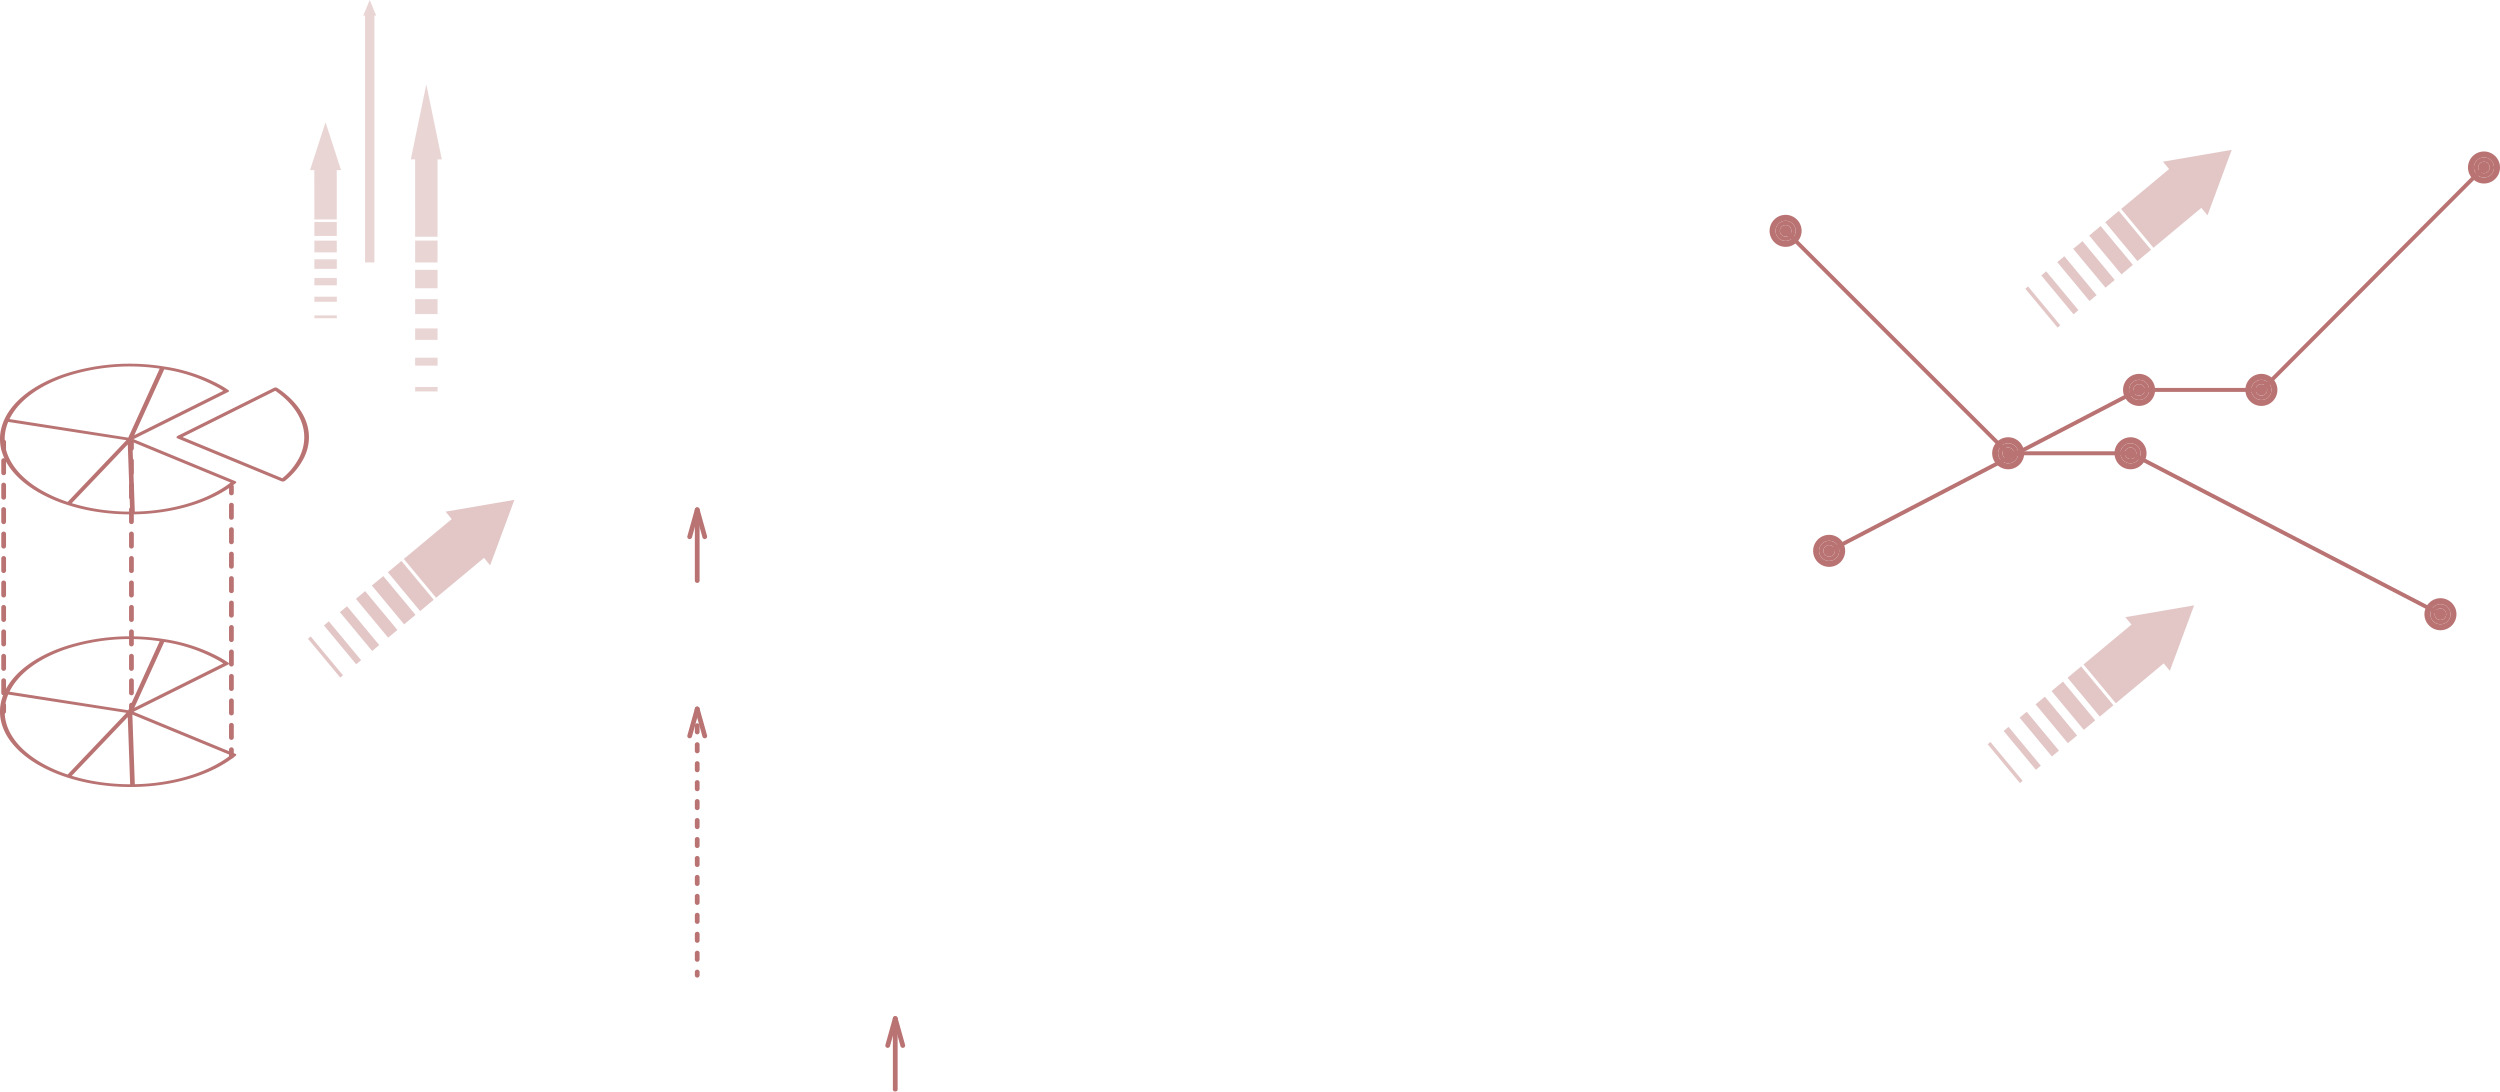 <svg xmlns="http://www.w3.org/2000/svg" width="704.553" height="307.662" viewBox="0 0 704.553 307.662"><defs><style>.a{opacity:0.55;}.b{opacity:0.4;}.c{fill:maroon;}.d{opacity:0.3;}</style></defs><g class="a"><g class="b" transform="translate(560.162 170.599)"><g transform="translate(27.02)"><path class="c" d="M423.828,135.844l-1.737-2.091-13.5,11.24L399.5,134.048,413,122.809l-1.735-2.089,19.4-3.33Z" transform="translate(-399.497 -117.39)"/></g><g transform="translate(22.517 17.219)"><path class="c" d="M400.808,127.014l9.091,10.944-3.828,3.187L396.98,130.2Z" transform="translate(-396.98 -127.014)"/></g><g transform="translate(18.012 21.477)"><g transform="translate(0 0)"><rect class="c" width="4.188" height="14.225" transform="matrix(0.769, -0.639, 0.639, 0.769, 0, 2.676)"/></g></g><g transform="translate(13.508 25.732)"><g transform="translate(0 0)"><rect class="c" width="3.395" height="14.228" transform="matrix(0.769, -0.639, 0.639, 0.769, 0, 2.169)"/></g></g><g transform="translate(9.005 29.988)"><g transform="translate(0 0)"><rect class="c" width="2.602" height="14.228" transform="translate(0 1.663) rotate(-39.717)"/></g></g><g transform="translate(4.504 34.243)"><path class="c" d="M388.3,136.529l9.089,10.943L396,148.63l-9.089-10.944Z" transform="translate(-386.912 -136.529)"/></g><g transform="translate(0 38.497)"><g transform="translate(0 0)"><rect class="c" width="1.015" height="14.228" transform="translate(0 0.648) rotate(-39.708)"/></g></g></g><g class="b" transform="translate(570.769 42.227)"><g transform="translate(27.019)"><path class="c" d="M429.757,64.092,428.02,62l-13.5,11.239L405.426,62.3l13.5-11.239-1.735-2.089,19.4-3.33Z" transform="translate(-405.426 -45.638)"/></g><g transform="translate(22.517 17.219)"><path class="c" d="M406.737,55.262l9.091,10.944L412,69.393l-9.09-10.944Z" transform="translate(-402.909 -55.262)"/></g><g transform="translate(18.012 21.477)"><g transform="translate(0 0)"><rect class="c" width="4.188" height="14.225" transform="matrix(0.769, -0.639, 0.639, 0.769, 0, 2.676)"/></g></g><g transform="translate(13.508 25.732)"><g transform="translate(0 0)"><rect class="c" width="3.395" height="14.228" transform="matrix(0.769, -0.639, 0.639, 0.769, 0, 2.169)"/></g></g><g transform="translate(9.005 29.988)"><g transform="translate(0 0)"><rect class="c" width="2.602" height="14.228" transform="translate(0 1.663) rotate(-39.717)"/></g></g><g transform="translate(4.504 34.243)"><path class="c" d="M394.23,64.777l9.089,10.943-1.389,1.158-9.089-10.944Z" transform="translate(-392.841 -64.777)"/></g><g transform="translate(0 38.497)"><g transform="translate(0 0)"><rect class="c" width="1.015" height="14.228" transform="translate(0 0.648) rotate(-39.708)"/></g></g></g><g class="b" transform="translate(86.786 140.865)"><g transform="translate(27.019 0)"><path class="c" d="M159.24,119.225l-1.737-2.091L144,128.373l-9.092-10.944,13.5-11.24-1.735-2.089,19.4-3.33Z" transform="translate(-134.909 -100.77)"/></g><g transform="translate(22.517 17.219)"><path class="c" d="M136.22,110.394l9.091,10.944-3.828,3.187-9.09-10.944Z" transform="translate(-132.392 -110.394)"/></g><g transform="translate(18.012 21.477)"><g transform="translate(0 0)"><rect class="c" width="4.188" height="14.225" transform="matrix(0.769, -0.639, 0.639, 0.769, 0, 2.676)"/></g></g><g transform="translate(13.508 25.732)"><g transform="translate(0 0)"><rect class="c" width="3.395" height="14.228" transform="matrix(0.769, -0.639, 0.639, 0.769, 0, 2.169)"/></g></g><g transform="translate(9.005 29.988)"><g transform="translate(0 0)"><rect class="c" width="2.602" height="14.228" transform="matrix(0.769, -0.639, 0.639, 0.769, 0, 1.663)"/></g></g><g transform="translate(4.504 34.243)"><path class="c" d="M123.713,119.91l9.089,10.943-1.389,1.157-9.089-10.944Z" transform="translate(-122.324 -119.91)"/></g><g transform="translate(0 38.497)"><g transform="translate(0 0)"><rect class="c" width="1.015" height="14.228" transform="matrix(0.769, -0.639, 0.639, 0.769, 0, 0.648)"/></g></g></g><g transform="translate(0 102.514)"><g transform="translate(36.367 21.386)"><path class="c" d="M92.3,94.419a.671.671,0,0,1-.671-.671V91.959a.671.671,0,0,1,1.342,0v1.789A.671.671,0,0,1,92.3,94.419Z" transform="translate(-91.625 -91.288)"/><g transform="translate(0 5.235)"><path class="c" d="M92.3,161.035a.671.671,0,0,1-.671-.671v-3.446a.671.671,0,1,1,1.342,0v3.446A.671.671,0,0,1,92.3,161.035Zm0-6.893a.671.671,0,0,1-.671-.671v-3.446a.671.671,0,1,1,1.342,0v3.446A.671.671,0,0,1,92.3,154.142Zm0-6.892a.671.671,0,0,1-.671-.671v-3.446a.671.671,0,1,1,1.342,0v3.446A.671.671,0,0,1,92.3,147.25Zm0-6.893a.671.671,0,0,1-.671-.671v-3.444a.671.671,0,1,1,1.342,0v3.444A.671.671,0,0,1,92.3,140.357Zm0-6.892a.671.671,0,0,1-.671-.671v-3.446a.671.671,0,1,1,1.342,0v3.446A.671.671,0,0,1,92.3,133.465Zm0-6.892a.671.671,0,0,1-.671-.671v-3.448a.671.671,0,1,1,1.342,0V125.9A.671.671,0,0,1,92.3,126.573Zm0-6.893a.671.671,0,0,1-.671-.671v-3.446a.671.671,0,1,1,1.342,0v3.446A.671.671,0,0,1,92.3,119.68Zm0-6.892a.671.671,0,0,1-.671-.671V108.67a.671.671,0,1,1,1.342,0v3.448A.671.671,0,0,1,92.3,112.788Zm0-6.893a.671.671,0,0,1-.671-.671v-3.446a.671.671,0,1,1,1.342,0v3.446A.671.671,0,0,1,92.3,105.9ZM92.3,99a.671.671,0,0,1-.671-.671V94.885a.671.671,0,1,1,1.342,0v3.448A.671.671,0,0,1,92.3,99Z" transform="translate(-91.625 -94.214)"/></g><g transform="translate(0 74.16)"><path class="c" d="M92.3,135.87a.671.671,0,0,1-.671-.671V133.41a.671.671,0,1,1,1.342,0V135.2A.671.671,0,0,1,92.3,135.87Z" transform="translate(-91.625 -132.739)"/></g></g><g transform="translate(0.361 21.386)"><path class="c" d="M72.171,94.419a.671.671,0,0,1-.671-.671V91.959a.671.671,0,0,1,1.342,0v1.789A.671.671,0,0,1,72.171,94.419Z" transform="translate(-71.5 -91.288)"/><g transform="translate(0 5.235)"><path class="c" d="M72.171,161.035a.671.671,0,0,1-.671-.671v-3.446a.671.671,0,1,1,1.342,0v3.446A.671.671,0,0,1,72.171,161.035Zm0-6.893a.671.671,0,0,1-.671-.671v-3.446a.671.671,0,1,1,1.342,0v3.446A.671.671,0,0,1,72.171,154.142Zm0-6.892a.671.671,0,0,1-.671-.671v-3.446a.671.671,0,1,1,1.342,0v3.446A.671.671,0,0,1,72.171,147.25Zm0-6.893a.671.671,0,0,1-.671-.671v-3.444a.671.671,0,0,1,1.342,0v3.444A.671.671,0,0,1,72.171,140.357Zm0-6.892a.671.671,0,0,1-.671-.671v-3.446a.671.671,0,0,1,1.342,0v3.446A.671.671,0,0,1,72.171,133.465Zm0-6.892a.671.671,0,0,1-.671-.671v-3.448a.671.671,0,1,1,1.342,0V125.9A.671.671,0,0,1,72.171,126.573Zm0-6.893a.671.671,0,0,1-.671-.671v-3.446a.671.671,0,1,1,1.342,0v3.446A.671.671,0,0,1,72.171,119.68Zm0-6.892a.671.671,0,0,1-.671-.671V108.67a.671.671,0,0,1,1.342,0v3.448A.671.671,0,0,1,72.171,112.788Zm0-6.893a.671.671,0,0,1-.671-.671v-3.446a.671.671,0,1,1,1.342,0v3.446A.671.671,0,0,1,72.171,105.9Zm0-6.892a.671.671,0,0,1-.671-.671V94.885a.671.671,0,0,1,1.342,0v3.448A.671.671,0,0,1,72.171,99Z" transform="translate(-71.5 -94.214)"/></g><g transform="translate(0 74.16)"><path class="c" d="M72.171,135.87a.671.671,0,0,1-.671-.671V133.41a.671.671,0,1,1,1.342,0V135.2A.671.671,0,0,1,72.171,135.87Z" transform="translate(-71.5 -132.739)"/></g></g><g transform="translate(64.545 33.947)"><path class="c" d="M108.046,101.44a.671.671,0,0,1-.671-.671V98.98a.671.671,0,1,1,1.342,0v1.789A.671.671,0,0,1,108.046,101.44Z" transform="translate(-107.375 -98.309)"/><g transform="translate(0 5.235)"><path class="c" d="M108.046,168.056a.671.671,0,0,1-.671-.671v-3.446a.671.671,0,1,1,1.342,0v3.446A.671.671,0,0,1,108.046,168.056Zm0-6.893a.67.67,0,0,1-.671-.671v-3.446a.671.671,0,1,1,1.342,0v3.446A.67.67,0,0,1,108.046,161.163Zm0-6.892a.671.671,0,0,1-.671-.671v-3.446a.671.671,0,1,1,1.342,0V153.6A.671.671,0,0,1,108.046,154.271Zm0-6.893a.671.671,0,0,1-.671-.671v-3.444a.671.671,0,0,1,1.342,0v3.444A.671.671,0,0,1,108.046,147.378Zm0-6.892a.671.671,0,0,1-.671-.671v-3.446a.671.671,0,1,1,1.342,0v3.446A.671.671,0,0,1,108.046,140.486Zm0-6.892a.671.671,0,0,1-.671-.671v-3.448a.671.671,0,0,1,1.342,0v3.448A.671.671,0,0,1,108.046,133.594Zm0-6.893a.671.671,0,0,1-.671-.671v-3.446a.671.671,0,0,1,1.342,0v3.446A.671.671,0,0,1,108.046,126.7Zm0-6.892a.671.671,0,0,1-.671-.671v-3.448a.671.671,0,1,1,1.342,0v3.448A.671.671,0,0,1,108.046,119.809Zm0-6.893a.671.671,0,0,1-.671-.671V108.8a.671.671,0,0,1,1.342,0v3.446A.671.671,0,0,1,108.046,112.916Zm0-6.892a.671.671,0,0,1-.671-.671v-3.448a.671.671,0,1,1,1.342,0v3.448A.671.671,0,0,1,108.046,106.024Z" transform="translate(-107.375 -101.235)"/></g><g transform="translate(0 74.16)"><path class="c" d="M108.046,142.891a.671.671,0,0,1-.671-.671v-1.789a.671.671,0,1,1,1.342,0v1.789A.671.671,0,0,1,108.046,142.891Z" transform="translate(-107.375 -139.76)"/></g></g><g transform="translate(49.745 6.689)"><path class="c" d="M127.518,83.207l-.036-.023a1.041,1.041,0,0,0-.9-.016L99.37,96.732l-.2.2L99.121,97c-.057.14.023.277.184.37l.079.047,29.307,12.094a1.043,1.043,0,0,0,.934-.093,19.408,19.408,0,0,0,5.575-6.865l.021-.052C138.292,95.736,135.427,88.522,127.518,83.207Zm6.416,19.111-.011.047a18.358,18.358,0,0,1-5.008,6.285L100.794,97.042,126.943,84C134.236,89.095,136.859,95.908,133.933,102.318Z" transform="translate(-99.103 -83.073)"/></g><path class="c" d="M137.607,112.418l-28.679-11.838L135.6,87.292c.283-.14.317-.383.064-.542-.615-.42-1.279-.844-1.952-1.233a47.814,47.814,0,0,0-16.438-5.453A59.92,59.92,0,0,0,89.5,82.2c-8.455,2.836-14.486,7.412-16.984,12.887v.039l-.034.032a8.244,8.244,0,0,0-.36.9c-2.635,7.076,1.106,14.377,9.994,19.507a41.608,41.608,0,0,0,8.182,3.555,52.733,52.733,0,0,0,8.312,1.947,61.932,61.932,0,0,0,10.046.712c11.522-.093,22.4-3.4,29.1-8.826a.279.279,0,0,0,.123-.283.416.416,0,0,0-.188-.209C137.666,112.445,137.638,112.43,137.607,112.418Zm-20.024-31.5a45.408,45.408,0,0,1,15.189,5.156c.5.284.979.581,1.446.886L109.137,99.465ZM90.168,82.86a57.871,57.871,0,0,1,26.13-2.151l-8.852,19.448-33.469-5.23C76.474,89.811,82.211,85.536,90.168,82.86ZM83.05,115.023c-8.568-4.945-12.171-11.983-9.625-18.809.045-.157.113-.317.179-.487l33.311,5.151L90.366,118.261A39.489,39.489,0,0,1,83.05,115.023Zm15.9,5.3a52.722,52.722,0,0,1-7.423-1.694l15.78-16.555.664,18.934A59.866,59.866,0,0,1,98.952,120.326Zm10.341.673-.691-19.607,27.685,11.422C129.941,117.76,119.938,120.793,109.293,121Z" transform="translate(-71.298 -79.334)"/><g transform="translate(0 76.832)"><path class="c" d="M137.607,155.361l-28.679-11.837,26.67-13.289c.283-.14.317-.383.064-.542-.615-.42-1.279-.843-1.952-1.233a47.814,47.814,0,0,0-16.438-5.453A59.968,59.968,0,0,0,89.5,125.143c-8.455,2.836-14.486,7.412-16.984,12.887v.039l-.034.032a8.124,8.124,0,0,0-.36.9c-2.635,7.076,1.106,14.375,9.994,19.507a41.823,41.823,0,0,0,8.182,3.555,52.736,52.736,0,0,0,8.312,1.945,61.932,61.932,0,0,0,10.046.714c11.522-.093,22.4-3.4,29.1-8.826a.282.282,0,0,0,.123-.283.426.426,0,0,0-.188-.211C137.666,155.388,137.638,155.374,137.607,155.361Zm-20.024-31.5a45.367,45.367,0,0,1,15.189,5.154q.743.429,1.446.886L109.137,142.41ZM90.168,125.8a57.9,57.9,0,0,1,26.13-2.151L107.445,143.1l-33.469-5.228C76.474,132.754,82.211,128.482,90.168,125.8ZM83.05,157.968c-8.568-4.947-12.171-11.983-9.625-18.811.045-.157.113-.315.179-.487l33.311,5.151L90.366,161.206A39.608,39.608,0,0,1,83.05,157.968Zm15.9,5.3a52.725,52.725,0,0,1-7.423-1.694l15.78-16.553.664,18.934A60.1,60.1,0,0,1,98.952,163.269Zm10.341.673-.691-19.607,27.685,11.423C129.941,160.7,119.938,163.738,109.293,163.942Z" transform="translate(-71.298 -122.279)"/></g></g><g transform="translate(510.981 42.688)"><g transform="translate(4.275 66.653)"><g transform="translate(0 0)"><rect class="c" width="98.418" height="1.124" transform="matrix(0.887, -0.462, 0.462, 0.887, 0, 45.449)"/></g></g><g transform="translate(91.856 66.635)"><rect class="c" width="34.519" height="1.121"/></g><g transform="translate(126.015 4.082)"><g transform="translate(0)"><rect class="c" width="88.648" height="1.119" transform="translate(0 62.754) rotate(-45.065)"/></g></g><g transform="translate(0 108.044)"><path class="c" d="M361.411,106.285a4.511,4.511,0,1,0,4.517,4.509A4.508,4.508,0,0,0,361.411,106.285Zm0,7.342a2.832,2.832,0,1,1,2.836-2.834A2.835,2.835,0,0,1,361.411,113.627Z" transform="translate(-356.906 -106.285)"/><g transform="translate(1.68 1.678)"><path class="c" d="M360.67,107.223a2.832,2.832,0,1,0,2.836,2.83A2.833,2.833,0,0,0,360.67,107.223Zm0,4.449a1.62,1.62,0,1,1,1.624-1.619A1.621,1.621,0,0,1,360.67,111.672Z" transform="translate(-357.845 -107.223)"/></g><g transform="translate(2.888 2.888)"><path class="c" d="M361.762,109.52a1.621,1.621,0,1,1-1.624-1.621A1.621,1.621,0,0,1,361.762,109.52Z" transform="translate(-358.52 -107.899)"/></g></g><g transform="translate(87.344 62.681)"><path class="c" d="M410.235,80.93a4.514,4.514,0,1,0,4.514,4.512A4.513,4.513,0,0,0,410.235,80.93Zm0,7.348a2.831,2.831,0,1,1,2.834-2.836A2.839,2.839,0,0,1,410.235,88.278Z" transform="translate(-405.726 -80.93)"/><g transform="translate(1.678 1.685)"><path class="c" d="M409.494,81.872a2.831,2.831,0,1,0,2.834,2.827A2.831,2.831,0,0,0,409.494,81.872Zm0,4.446A1.619,1.619,0,1,1,411.11,84.7,1.62,1.62,0,0,1,409.494,86.318Z" transform="translate(-406.664 -81.872)"/></g><g transform="translate(2.888 2.893)"><path class="c" d="M410.576,84.166a1.618,1.618,0,1,1-1.616-1.619A1.615,1.615,0,0,1,410.576,84.166Z" transform="translate(-407.34 -82.547)"/></g></g><g transform="translate(121.82 62.681)"><path class="c" d="M429.5,80.93a4.514,4.514,0,1,0,4.514,4.512A4.514,4.514,0,0,0,429.5,80.93Zm0,7.348a2.831,2.831,0,1,1,2.836-2.836A2.837,2.837,0,0,1,429.5,88.278Z" transform="translate(-424.996 -80.93)"/><g transform="translate(1.68 1.685)"><path class="c" d="M428.764,81.872A2.831,2.831,0,1,0,431.6,84.7,2.83,2.83,0,0,0,428.764,81.872Zm0,4.446a1.619,1.619,0,1,1,1.616-1.619A1.619,1.619,0,0,1,428.764,86.318Z" transform="translate(-425.935 -81.872)"/></g><g transform="translate(2.889 2.893)"><path class="c" d="M429.846,84.166a1.617,1.617,0,1,1-1.616-1.619A1.61,1.61,0,0,1,429.846,84.166Z" transform="translate(-426.611 -82.547)"/></g></g><g transform="translate(184.549)"><path class="c" d="M464.566,45.9a4.512,4.512,0,1,0,4.514,4.512A4.511,4.511,0,0,0,464.566,45.9Zm0,7.342a2.831,2.831,0,1,1,2.83-2.83A2.834,2.834,0,0,1,464.566,53.237Z" transform="translate(-460.058 -45.895)"/><g transform="translate(1.678 1.68)"><path class="c" d="M463.826,46.834a2.831,2.831,0,1,0,2.83,2.832A2.834,2.834,0,0,0,463.826,46.834Zm0,4.448a1.619,1.619,0,1,1,1.617-1.616A1.618,1.618,0,0,1,463.826,51.282Z" transform="translate(-460.996 -46.834)"/></g><g transform="translate(2.888 2.889)"><path class="c" d="M464.91,49.133a1.619,1.619,0,1,1-1.617-1.623A1.615,1.615,0,0,1,464.91,49.133Z" transform="translate(-461.672 -47.51)"/></g></g></g><g transform="translate(498.708 60.55)"><g transform="translate(101.458 66.697)"><path class="c" d="M494.1,139.512l.519-.994L407.274,93.159l-.519.995Z" transform="translate(-406.755 -93.159)"/></g><g transform="translate(67.198 66.635)"><rect class="c" width="34.519" height="1.12"/></g><g transform="translate(4.116 4.117)"><path class="c" d="M415.03,121.653l.795-.791L353.136,58.18l-.79.791Z" transform="translate(-352.347 -58.18)"/></g><g transform="translate(184.548 108.042)"><path class="c" d="M453.2,120.778a4.512,4.512,0,1,0,4.519-4.51A4.522,4.522,0,0,0,453.2,120.778Zm1.684,0a2.83,2.83,0,1,1,2.836,2.834A2.834,2.834,0,0,1,454.881,120.778Z" transform="translate(-453.197 -116.268)"/><g transform="translate(1.684 1.68)"><path class="c" d="M454.138,120.037a2.83,2.83,0,1,0,2.836-2.83A2.838,2.838,0,0,0,454.138,120.037Zm1.213,0a1.619,1.619,0,1,1,1.623,1.619A1.624,1.624,0,0,1,455.351,120.037Z" transform="translate(-454.138 -117.207)"/></g><g transform="translate(2.897 2.888)"><path class="c" d="M454.816,119.5a1.619,1.619,0,1,0,1.623-1.623A1.621,1.621,0,0,0,454.816,119.5Z" transform="translate(-454.816 -117.882)"/></g></g><g transform="translate(97.205 62.681)"><path class="c" d="M404.378,95.424a4.512,4.512,0,1,0,4.512-4.51A4.522,4.522,0,0,0,404.378,95.424Zm1.68,0a2.831,2.831,0,1,1,2.832,2.836A2.83,2.83,0,0,1,406.058,95.424Z" transform="translate(-404.378 -90.914)"/><g transform="translate(1.68 1.684)"><path class="c" d="M405.317,94.682a2.831,2.831,0,1,0,2.832-2.827A2.836,2.836,0,0,0,405.317,94.682Zm1.217,0a1.619,1.619,0,1,1,1.616,1.619A1.616,1.616,0,0,1,406.534,94.682Z" transform="translate(-405.317 -91.855)"/></g><g transform="translate(2.897 2.893)"><path class="c" d="M406,94.148a1.619,1.619,0,1,0,1.616-1.617A1.615,1.615,0,0,0,406,94.148Z" transform="translate(-405.997 -92.531)"/></g></g><g transform="translate(62.728 62.681)"><path class="c" d="M385.107,95.424a4.511,4.511,0,1,0,4.516-4.51A4.523,4.523,0,0,0,385.107,95.424Zm1.684,0a2.83,2.83,0,1,1,2.832,2.836A2.83,2.83,0,0,1,386.791,95.424Z" transform="translate(-385.107 -90.914)"/><g transform="translate(1.684 1.684)"><path class="c" d="M386.048,94.682a2.83,2.83,0,1,0,2.832-2.827A2.836,2.836,0,0,0,386.048,94.682Zm1.215,0A1.617,1.617,0,1,1,388.88,96.3,1.615,1.615,0,0,1,387.263,94.682Z" transform="translate(-386.048 -91.855)"/></g><g transform="translate(2.898 2.893)"><path class="c" d="M386.727,94.148a1.617,1.617,0,1,0,1.617-1.617A1.613,1.613,0,0,0,386.727,94.148Z" transform="translate(-386.727 -92.531)"/></g></g><path class="c" d="M350.046,60.388a4.511,4.511,0,1,0,4.512-4.509A4.517,4.517,0,0,0,350.046,60.388Zm1.682,0a2.83,2.83,0,1,1,2.83,2.834A2.83,2.83,0,0,1,351.728,60.388Z" transform="translate(-350.046 -55.879)"/><g transform="translate(1.682 1.678)"><path class="c" d="M350.986,59.647a2.83,2.83,0,1,0,2.83-2.83A2.834,2.834,0,0,0,350.986,59.647Zm1.215,0a1.619,1.619,0,1,1,1.615,1.617A1.619,1.619,0,0,1,352.2,59.647Z" transform="translate(-350.986 -56.817)"/></g><g transform="translate(2.897 2.888)"><path class="c" d="M351.665,59.114a1.619,1.619,0,1,0,1.615-1.621A1.614,1.614,0,0,0,351.665,59.114Z" transform="translate(-351.665 -57.493)"/></g></g><g transform="translate(195.82 199.374)"><path class="c" d="M181.421,135.709a.671.671,0,0,1-.671-.671v-.895a.671.671,0,1,1,1.342,0v.895A.671.671,0,0,1,181.421,135.709Z" transform="translate(-180.75 -133.473)"/><g transform="translate(0 4.455)"><path class="c" d="M181.421,203.185a.671.671,0,0,1-.671-.671v-1.78a.671.671,0,1,1,1.342,0v1.78A.671.671,0,0,1,181.421,203.185Zm0-5.34a.671.671,0,0,1-.671-.671v-1.78a.671.671,0,1,1,1.342,0v1.78A.671.671,0,0,1,181.421,197.844Zm0-5.342a.671.671,0,0,1-.671-.671v-1.782a.671.671,0,1,1,1.342,0v1.782A.671.671,0,0,1,181.421,192.5Zm0-5.342a.671.671,0,0,1-.671-.671v-1.78a.671.671,0,1,1,1.342,0v1.78A.671.671,0,0,1,181.421,187.16Zm0-5.34a.671.671,0,0,1-.671-.671v-1.78a.671.671,0,1,1,1.342,0v1.78A.671.671,0,0,1,181.421,181.819Zm0-5.342a.671.671,0,0,1-.671-.671v-1.78a.671.671,0,1,1,1.342,0v1.78A.671.671,0,0,1,181.421,176.477Zm0-5.342a.671.671,0,0,1-.671-.671v-1.78a.671.671,0,1,1,1.342,0v1.78A.671.671,0,0,1,181.421,171.135Zm0-5.34a.671.671,0,0,1-.671-.671v-1.78a.671.671,0,1,1,1.342,0v1.78A.671.671,0,0,1,181.421,165.794Zm0-5.342a.671.671,0,0,1-.671-.671V158a.671.671,0,1,1,1.342,0v1.78A.671.671,0,0,1,181.421,160.452Zm0-5.34a.671.671,0,0,1-.671-.671v-1.782a.671.671,0,1,1,1.342,0v1.782A.671.671,0,0,1,181.421,155.112Zm0-5.342a.671.671,0,0,1-.671-.671v-1.78a.671.671,0,0,1,1.342,0v1.78A.671.671,0,0,1,181.421,149.769Zm0-5.342a.671.671,0,0,1-.671-.671v-1.78a.671.671,0,0,1,1.342,0v1.78A.671.671,0,0,1,181.421,144.427Zm0-5.342a.67.67,0,0,1-.671-.671v-1.78a.671.671,0,1,1,1.342,0v1.78A.67.67,0,0,1,181.421,139.085Z" transform="translate(-180.75 -135.963)"/></g><g transform="translate(0 73.897)"><path class="c" d="M181.421,177.013a.671.671,0,0,1-.671-.671v-.895a.671.671,0,1,1,1.342,0v.895A.671.671,0,0,1,181.421,177.013Z" transform="translate(-180.75 -174.777)"/></g></g><g transform="translate(193.695 199.124)"><path class="c" d="M180.233,142.278a.707.707,0,0,1-.181-.023.672.672,0,0,1-.465-.828l2.125-7.6a.671.671,0,1,1,1.292.363l-2.124,7.6A.673.673,0,0,1,180.233,142.278Z" transform="translate(-179.562 -133.333)"/></g><g transform="translate(195.82 199.124)"><path class="c" d="M183.545,142.278a.672.672,0,0,1-.646-.488l-2.124-7.6a.671.671,0,1,1,1.292-.363l2.125,7.6a.674.674,0,0,1-.465.828A.71.71,0,0,1,183.545,142.278Z" transform="translate(-180.75 -133.334)"/></g><g transform="translate(195.82 143.24)"><path class="c" d="M181.421,123.141a.671.671,0,0,1-.671-.671v-19.7a.671.671,0,1,1,1.342,0v19.7A.671.671,0,0,1,181.421,123.141Z" transform="translate(-180.75 -102.098)"/></g><g transform="translate(193.695 142.99)"><path class="c" d="M180.233,110.9a.705.705,0,0,1-.181-.023.672.672,0,0,1-.465-.828l2.125-7.6a.671.671,0,1,1,1.292.363l-2.124,7.6A.673.673,0,0,1,180.233,110.9Z" transform="translate(-179.562 -101.958)"/></g><g transform="translate(195.82 142.991)"><path class="c" d="M183.545,110.9a.672.672,0,0,1-.646-.488l-2.124-7.6a.671.671,0,1,1,1.292-.363l2.125,7.6a.674.674,0,0,1-.465.828A.709.709,0,0,1,183.545,110.9Z" transform="translate(-180.75 -101.958)"/></g><g transform="translate(251.63 286.617)"><path class="c" d="M212.615,203.282a.671.671,0,0,1-.671-.671v-19.7a.671.671,0,1,1,1.342,0v19.7A.671.671,0,0,1,212.615,203.282Z" transform="translate(-211.944 -182.237)"/></g><g transform="translate(249.504 286.369)"><path class="c" d="M211.427,191.043a.708.708,0,0,1-.181-.025.671.671,0,0,1-.465-.827l2.124-7.6a.671.671,0,1,1,1.294.36l-2.124,7.6A.675.675,0,0,1,211.427,191.043Z" transform="translate(-210.756 -182.098)"/></g><g transform="translate(251.629 286.369)"><path class="c" d="M214.739,191.043a.672.672,0,0,1-.646-.492l-2.125-7.6a.671.671,0,1,1,1.294-.36l2.125,7.6a.672.672,0,0,1-.467.827A.687.687,0,0,1,214.739,191.043Z" transform="translate(-211.943 -182.098)"/></g><g class="d" transform="translate(87.373)"><g transform="translate(14.992)"><path class="c" d="M132.172,26.436h-.507l0,69.574h-2.647l0-69.574h-.506l1.83-4.4Z" transform="translate(-128.514 -22.035)"/></g><g transform="translate(28.398 23.765)"><path class="c" d="M144.747,56.467h-1.208l.008,21.794h-6.323l-.008-21.794h-1.208l4.37-21.149Z" transform="translate(-136.007 -35.318)"/><g transform="translate(1.217 44.031)"><rect class="c" width="6.323" height="6.179"/></g><g transform="translate(1.22 52.284)"><rect class="c" width="6.323" height="5.194"/></g><g transform="translate(1.223 60.536)"><rect class="c" width="6.324" height="4.212"/></g><g transform="translate(1.226 68.79)"><rect class="c" width="6.323" height="3.226"/></g><g transform="translate(1.228 77.041)"><rect class="c" width="6.324" height="2.242"/></g><g transform="translate(1.231 85.294)"><rect class="c" width="6.324" height="1.258"/></g></g><g transform="translate(0 34.446)"><path class="c" d="M128.874,54.787h-1.209l.009,13.909h-6.324l-.008-13.909h-1.207l4.37-13.5Z" transform="translate(-120.134 -41.289)"/><g transform="translate(1.216 28.103)"><rect class="c" width="6.324" height="3.943"/></g><g transform="translate(1.22 33.37)"><rect class="c" width="6.323" height="3.315"/></g><g transform="translate(1.222 38.637)"><rect class="c" width="6.324" height="2.688"/></g><g transform="translate(1.225 43.905)"><rect class="c" width="6.324" height="2.059"/></g><g transform="translate(1.228 49.171)"><rect class="c" width="6.323" height="1.431"/></g><g transform="translate(1.23 54.437)"><path class="c" d="M120.822,71.716h6.324v.8h-6.324Z" transform="translate(-120.822 -71.716)"/></g></g></g></g></svg>